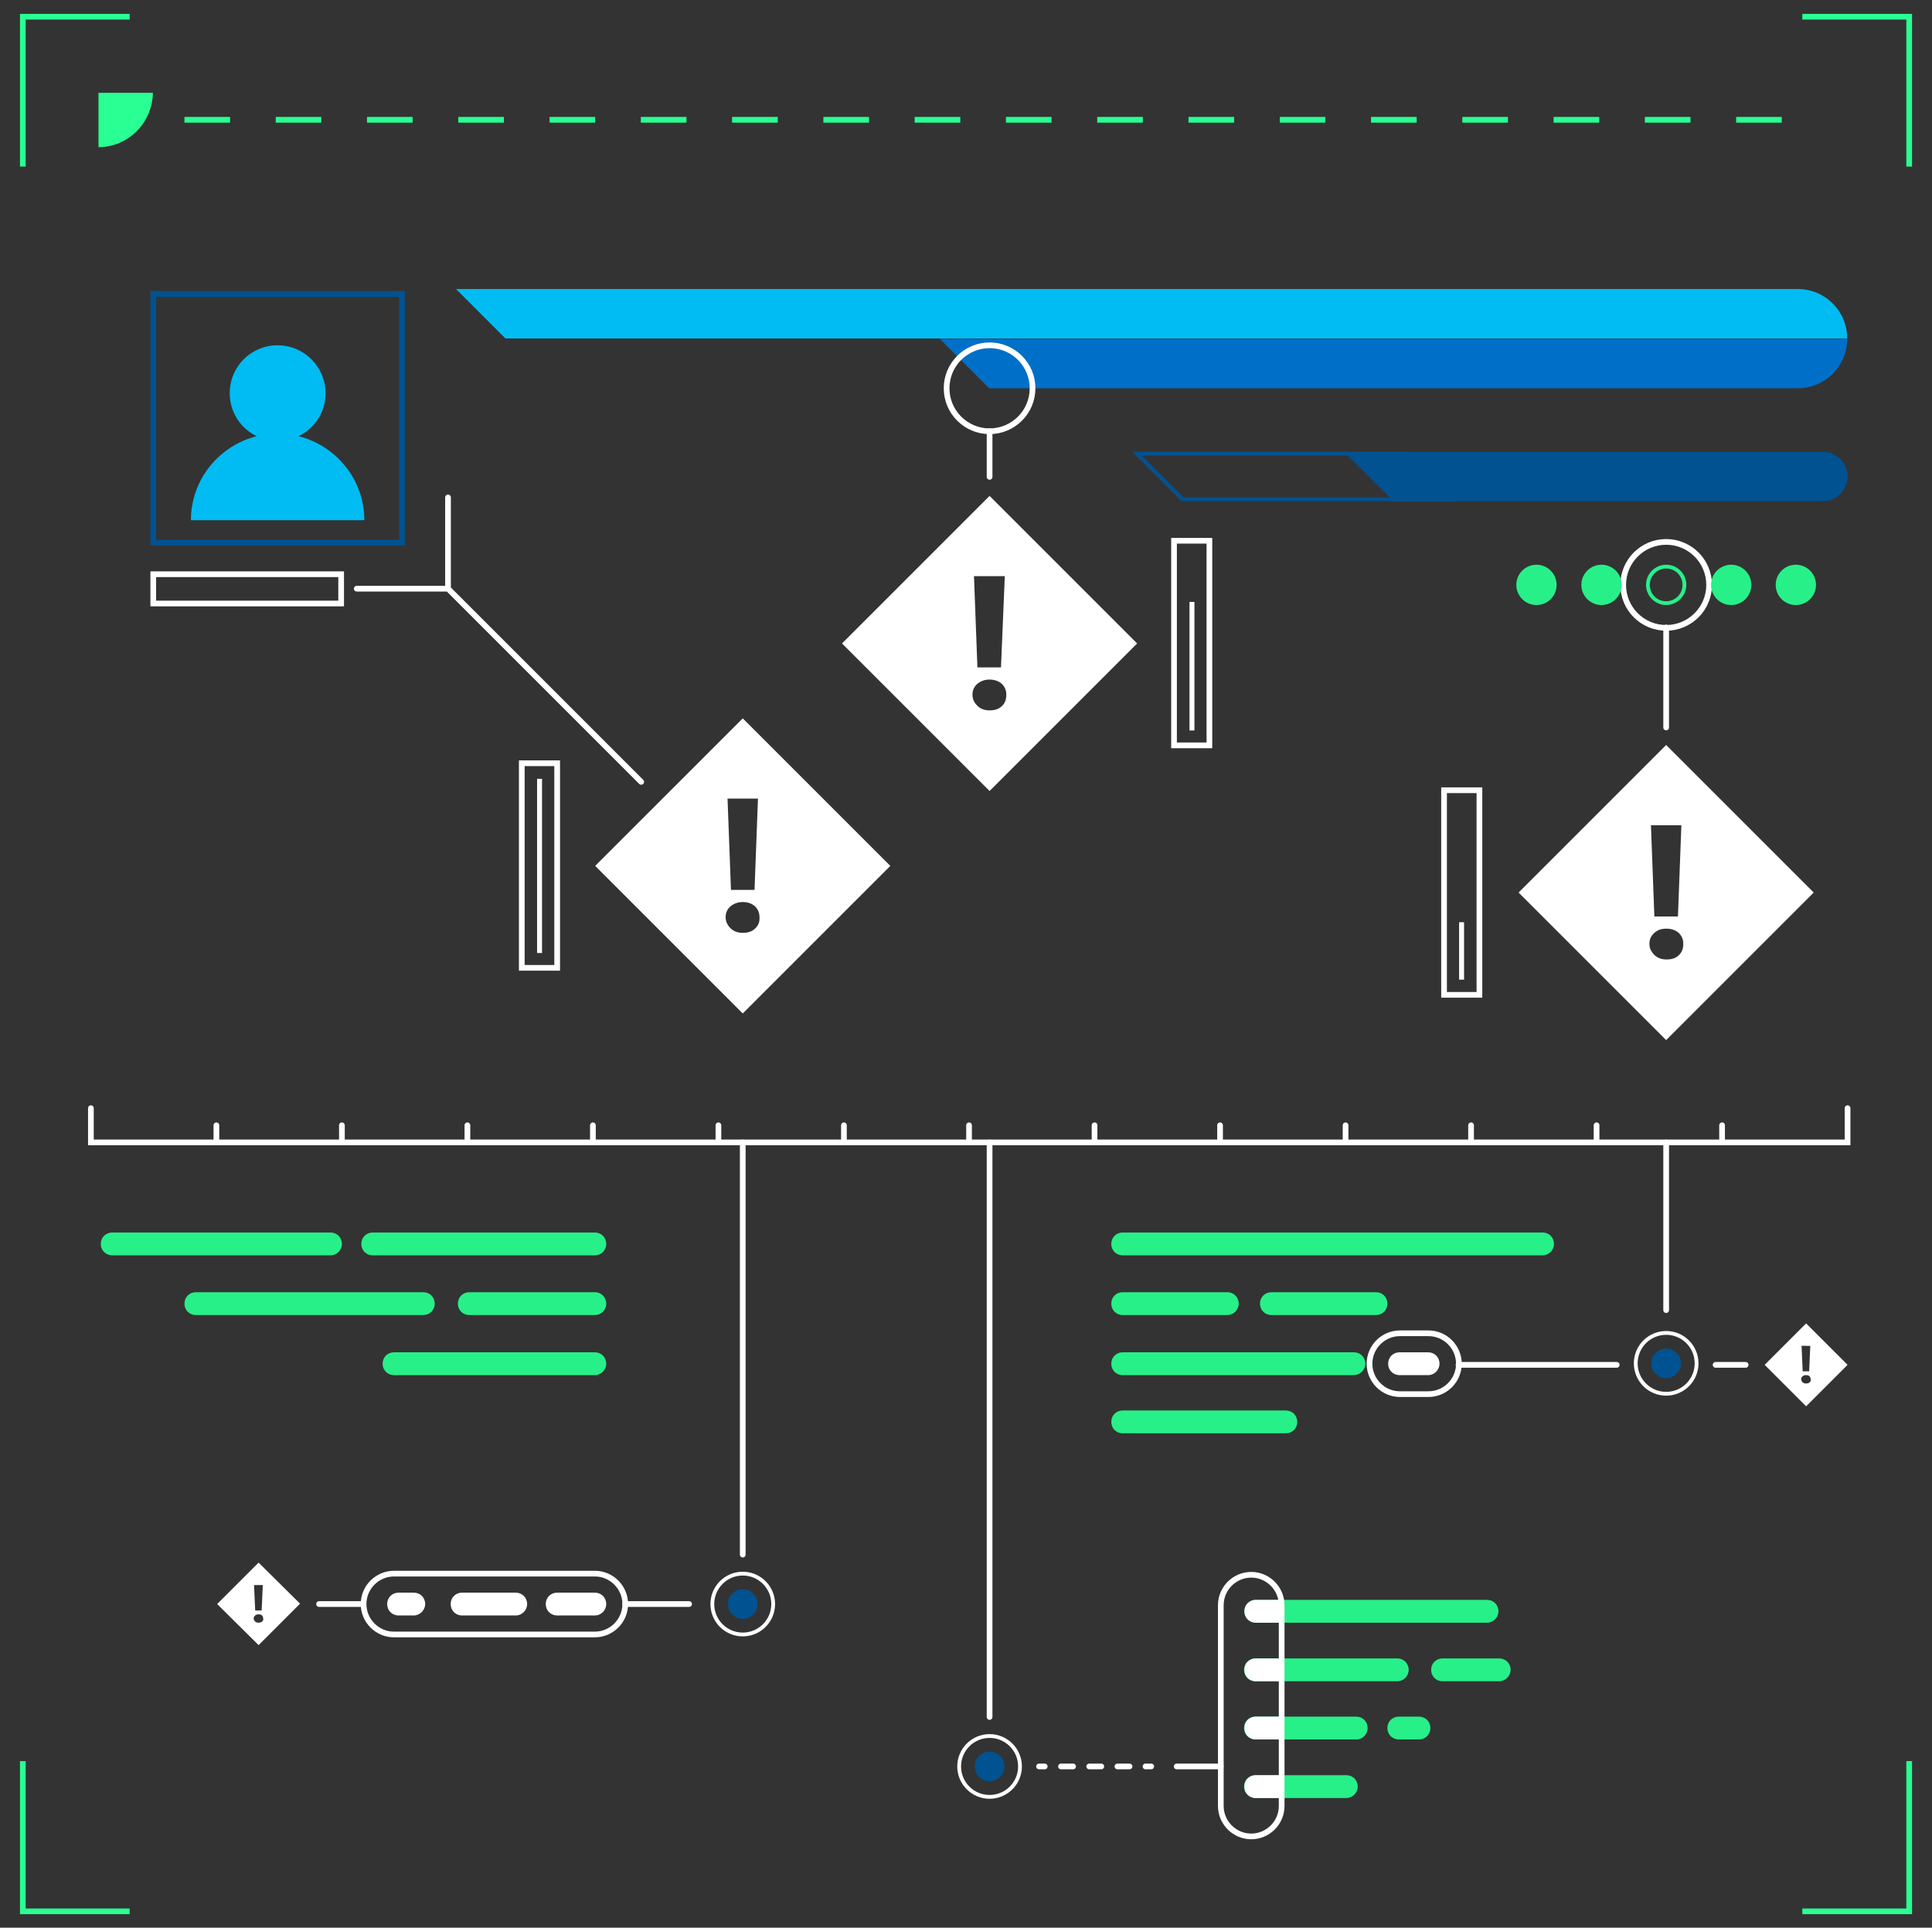 <svg id="Layer_1" xmlns="http://www.w3.org/2000/svg" viewBox="0 0 508 506.9"><rect x="0" y="0" width="508" height="506.9" fill="#333333" stroke="none"/><style>.st0{fill:none;stroke:#29ff92;stroke-width:1.5;stroke-miterlimit:10}.st1{fill:#006fc8}.st2{fill:#00bcf2}.st3{fill:#005291}.st4{fill:none;stroke:#fff;stroke-width:1.5;stroke-linecap:round;stroke-miterlimit:10}.st5{fill:#27f089}.st6{fill:#fff}.st7{stroke:#fff;stroke-width:1.5;stroke-linecap:round;stroke-dasharray:3.181,4.241}.st7,.st8,.st9{fill:none;stroke-miterlimit:10}.st8{stroke-width:1.5;stroke:#005291}.st9{stroke:#fff}.st10{fill:#29ff92}.st11{fill:none;stroke:#29ff92;stroke-width:1.5;stroke-miterlimit:10;stroke-dasharray:12}</style><path class="st0" d="M502 43.8V4.4h-28.1m-439.8 0H6v39.4m0 419.3v39.5h28.1m439.8 0H502v-39.5"/><path class="st1" d="M247.1 89.1l13 13h212.6c7.2 0 13-5.8 13-13H247.1z"/><path class="st2" d="M119.9 76l13 13h352.8c0-7.2-5.8-13-13-13H119.9z"/><path class="st3" d="M479.3 118.8H353.4l13 13h112.9c3.6 0 6.5-2.9 6.5-6.5 0-3.5-2.9-6.5-6.5-6.5z"/><path class="st3" d="M369.3 119.8l11 11h-69.1l-11-11h69.1m.4-1h-72l13 13h72l-13-13z"/><path class="st4" d="M23.9 291.4v9h461.9v-9"/><path class="st5" d="M156.4 330.1H98c-1.7 0-3-1.3-3-3s1.3-3 3-3h58.4c1.7 0 3 1.3 3 3s-1.3 3-3 3zm-69.5 0H29.5c-1.7 0-3-1.3-3-3s1.3-3 3-3h57.4c1.7 0 3 1.3 3 3s-1.4 3-3 3zm69.5 15.7h-33c-1.7 0-3-1.3-3-3s1.3-3 3-3h33c1.7 0 3 1.3 3 3s-1.3 3-3 3zm0 15.8h-52.8c-1.7 0-3-1.3-3-3s1.3-3 3-3h52.8c1.7 0 3 1.3 3 3 0 1.6-1.3 3-3 3zm249.2-31.5H295.2c-1.7 0-3-1.3-3-3s1.3-3 3-3h110.4c1.7 0 3 1.3 3 3s-1.4 3-3 3zm-82.9 15.7h-27.5c-1.7 0-3-1.3-3-3s1.3-3 3-3h27.5c1.7 0 3 1.3 3 3s-1.4 3-3 3zm39.1 0h-27.5c-1.7 0-3-1.3-3-3s1.3-3 3-3h27.5c1.7 0 3 1.3 3 3s-1.3 3-3 3zm-5.8 15.8h-60.8c-1.7 0-3-1.3-3-3s1.3-3 3-3H356c1.7 0 3 1.3 3 3 0 1.6-1.4 3-3 3z"/><path class="st4" d="M368.1 366.6c-4.4 0-8-3.6-8-8s3.6-8 8-8h7.5c4.4 0 8 3.6 8 8s-3.6 8-8 8h-7.5z"/><path class="st6" d="M375.5 361.6H368c-1.7 0-3-1.3-3-3s1.3-3 3-3h7.5c1.7 0 3 1.3 3 3 0 1.6-1.3 3-3 3z"/><path class="st5" d="M338.1 376.9h-42.9c-1.7 0-3-1.3-3-3s1.3-3 3-3h42.9c1.7 0 3 1.3 3 3s-1.3 3-3 3zm52.9 49.8h-60.8c-1.7 0-3-1.3-3-3s1.3-3 3-3H391c1.7 0 3 1.3 3 3s-1.4 3-3 3zm-23.6 15.4h-37.3c-1.7 0-3-1.3-3-3s1.3-3 3-3h37.3c1.7 0 3 1.3 3 3 0 1.6-1.3 3-3 3zm26.8 0h-14.9c-1.7 0-3-1.3-3-3s1.3-3 3-3h14.9c1.7 0 3 1.3 3 3 0 1.6-1.4 3-3 3zm-37.6 15.3h-26.5c-1.7 0-3-1.3-3-3s1.3-3 3-3h26.5c1.7 0 3 1.3 3 3s-1.3 3-3 3zm16.5 0h-5.3c-1.7 0-3-1.3-3-3s1.3-3 3-3h5.3c1.7 0 3 1.3 3 3s-1.3 3-3 3zM354 472.8h-23.9c-1.7 0-3-1.3-3-3s1.3-3 3-3H354c1.7 0 3 1.3 3 3 0 1.6-1.3 3-3 3z"/><path class="st4" d="M103.6 429.8c-4.4 0-8-3.6-8-8s3.6-8 8-8h52.8c4.4 0 8 3.6 8 8s-3.6 8-8 8h-52.8zm217.4-7.7c0-4.4 3.6-8 8-8s8 3.6 8 8v52.8c0 4.4-3.6 8-8 8s-8-3.6-8-8v-52.8z"/><path class="st6" d="M135.6 424.8h-14.1c-1.7 0-3-1.3-3-3s1.3-3 3-3h14.1c1.7 0 3 1.3 3 3 0 1.6-1.3 3-3 3zm-26.8 0h-4c-1.7 0-3-1.3-3-3s1.3-3 3-3h4c1.7 0 3 1.3 3 3 0 1.6-1.4 3-3 3zm47.6 0h-9.9c-1.7 0-3-1.3-3-3s1.3-3 3-3h9.9c1.7 0 3 1.3 3 3 0 1.6-1.3 3-3 3z"/><path class="st4" d="M260.2 451.5V300.4m-64.9 108.4V300.4m242.8 44.1v-44.1"/><path class="st6" d="M195.3 188.9l-38.8 38.8 38.8 38.8 38.8-38.8-38.8-38.8zm0 21.1h4l-.9 24h-6.2l-.9-24h4zm3.2 34.2c-.8.8-1.9 1.1-3.2 1.1-1.3 0-2.4-.4-3.2-1.2-.8-.8-1.3-1.7-1.3-2.9s.4-2.1 1.3-2.9c.9-.7 1.9-1.1 3.2-1.1 1.3 0 2.4.4 3.2 1.1.8.8 1.2 1.7 1.2 2.9.1 1.3-.4 2.3-1.2 3zm239.6-48.3l-38.8 38.8 38.8 38.8 38.8-38.8-38.8-38.8zm0 21.1h4l-.9 24H435l-.9-24h4zm3.3 34.2c-.8.8-1.9 1.1-3.2 1.1-1.3 0-2.4-.4-3.2-1.2-.8-.8-1.3-1.7-1.3-2.9s.4-2.1 1.3-2.9 1.9-1.1 3.2-1.1c1.3 0 2.4.4 3.2 1.1.8.8 1.2 1.7 1.2 2.9 0 1.3-.4 2.3-1.2 3zm33.5 96.8L464 358.9l10.9 10.9 10.9-10.9-10.9-10.9zm0 5.9h1.1l-.3 6.7H474l-.3-6.7h1.2zm.9 9.6c-.2.2-.5.3-.9.3s-.7-.1-.9-.3c-.2-.2-.4-.5-.4-.8 0-.3.1-.6.4-.8.2-.2.5-.3.9-.3s.7.1.9.3c.2.2.3.5.3.8.1.3 0 .6-.3.8zM68 410.9l-10.9 10.9L68 432.6l10.9-10.9L68 410.9zm0 5.9h1.1l-.3 6.7h-1.7l-.3-6.7H68zm.9 9.6c-.2.2-.5.3-.9.3s-.7-.1-.9-.3-.4-.5-.4-.8c0-.3.1-.6.4-.8.2-.2.5-.3.9-.3s.7.1.9.3c.2.2.3.5.3.8.1.3 0 .6-.3.8z"/><path class="st4" d="M95.5 421.8H83.9M321 464.5h-11.6m-6.7 0h-1.5"/><path class="st7" d="M297 464.5h-20.2"/><path class="st4" d="M274.7 464.5h-1.5m-108.8-42.7h16.8"/><path class="st2" d="M78.5 114.7c4.2-2 7.1-6.3 7.1-11.3 0-6.9-5.6-12.6-12.6-12.6s-12.6 5.6-12.6 12.6c0 5 2.9 9.3 7.1 11.3-9.9 2.5-17.3 11.4-17.3 22.1h45.6c0-10.7-7.4-19.6-17.3-22.1z"/><path class="st4" d="M117.8 130.8v24h-24m24 0l50.8 50.8"/><path class="st6" d="M221.4 169.2l38.8 38.8 38.8-38.8-38.8-38.8-38.8 38.8zm42 16.5c-.8.8-1.9 1.1-3.2 1.1-1.3 0-2.4-.4-3.2-1.2-.8-.8-1.3-1.7-1.3-2.9s.4-2.1 1.3-2.9c.9-.7 1.9-1.1 3.2-1.1 1.3 0 2.4.4 3.2 1.1.8.8 1.2 1.7 1.2 2.9 0 1.3-.4 2.3-1.2 3zm-.2-10.2H257l-.9-24h8.1l-1 24z"/><circle class="st4" cx="260.2" cy="102.1" r="11.3"/><path class="st4" d="M260.2 113.4v12"/><circle class="st4" cx="438.1" cy="153.8" r="11.3"/><path class="st4" d="M438.1 165v26.3"/><circle class="st5" cx="472.2" cy="153.8" r="5.3"/><circle class="st5" cx="455.2" cy="153.8" r="5.3"/><path class="st5" d="M438.1 149.5c2.4 0 4.3 1.9 4.3 4.3s-1.9 4.3-4.3 4.3-4.3-1.9-4.3-4.3 2-4.3 4.3-4.3m0-1c-2.9 0-5.3 2.4-5.3 5.3s2.4 5.3 5.3 5.3 5.3-2.4 5.3-5.3-2.3-5.3-5.3-5.3z"/><circle class="st5" cx="421.1" cy="153.8" r="5.3"/><circle class="st5" cx="404" cy="153.8" r="5.3"/><path class="st8" d="M40.3 77.3h65.4v65.4H40.3z"/><circle class="st9" cx="260.2" cy="464.5" r="8"/><circle class="st3" cx="260.2" cy="464.5" r="3.9"/><circle class="st9" cx="195.3" cy="421.8" r="8"/><circle class="st3" cx="195.3" cy="421.8" r="3.9"/><circle class="st9" cx="438.1" cy="358.5" r="8"/><circle class="st3" cx="438.1" cy="358.5" r="3.9"/><path class="st4" d="M56.9 300.4v-4.5m33 4.5v-4.5m33 4.5v-4.5m33 4.5v-4.5m33 4.5v-4.5m33 4.5v-4.5m32.9 4.5v-4.5m33 4.5v-4.5m33 4.5v-4.5m33 4.5v-4.5m33 4.5v-4.5m33 4.5v-4.5m33 4.5v-4.5"/><path class="st10" d="M25.9 38.7V24.4h14.3c-.1 7.9-6.5 14.3-14.3 14.3z"/><path class="st4" d="M459 358.9h-7.9m-26 0h-41.6"/><path class="st5" d="M111.3 345.8H51.5c-1.7 0-3-1.3-3-3s1.3-3 3-3h59.8c1.7 0 3 1.3 3 3s-1.3 3-3 3z"/><path class="st6" d="M336.9 420.7h-6.7c-1.7 0-3 1.3-3 3s1.3 3 3 3h6.9v-4.6c-.1-.5-.1-1-.2-1.4zm-6.7 15.4c-1.7 0-3 1.3-3 3s1.3 3 3 3h6.9v-6h-6.9zm0 15.3c-1.7 0-3 1.3-3 3s1.3 3 3 3h6.9v-6h-6.9zm0 15.4c-1.7 0-3 1.3-3 3s1.3 3 3 3h6.9v-6h-6.9z"/><path class="st4" d="M137.2 200.7h9.3v53.8h-9.3z"/><path transform="rotate(90 141.861 227.66)" class="st6" d="M119 227h45.8v1.3H119z"/><path class="st4" d="M308.7 142.2h9.3V196h-9.3z"/><path transform="rotate(90 313.391 175.174)" class="st6" d="M296.5 174.5h33.8v1.3h-33.8z"/><path class="st4" d="M379.7 207.8h9.3v53.8h-9.3z"/><path transform="rotate(90 384.325 250.033)" class="st6" d="M376.8 249.4h15.1v1.3h-15.1z"/><path class="st4" d="M40.3 151h49.4v7.7H40.3z"/><path class="st11" d="M48.5 31.5h423.7"/></svg>